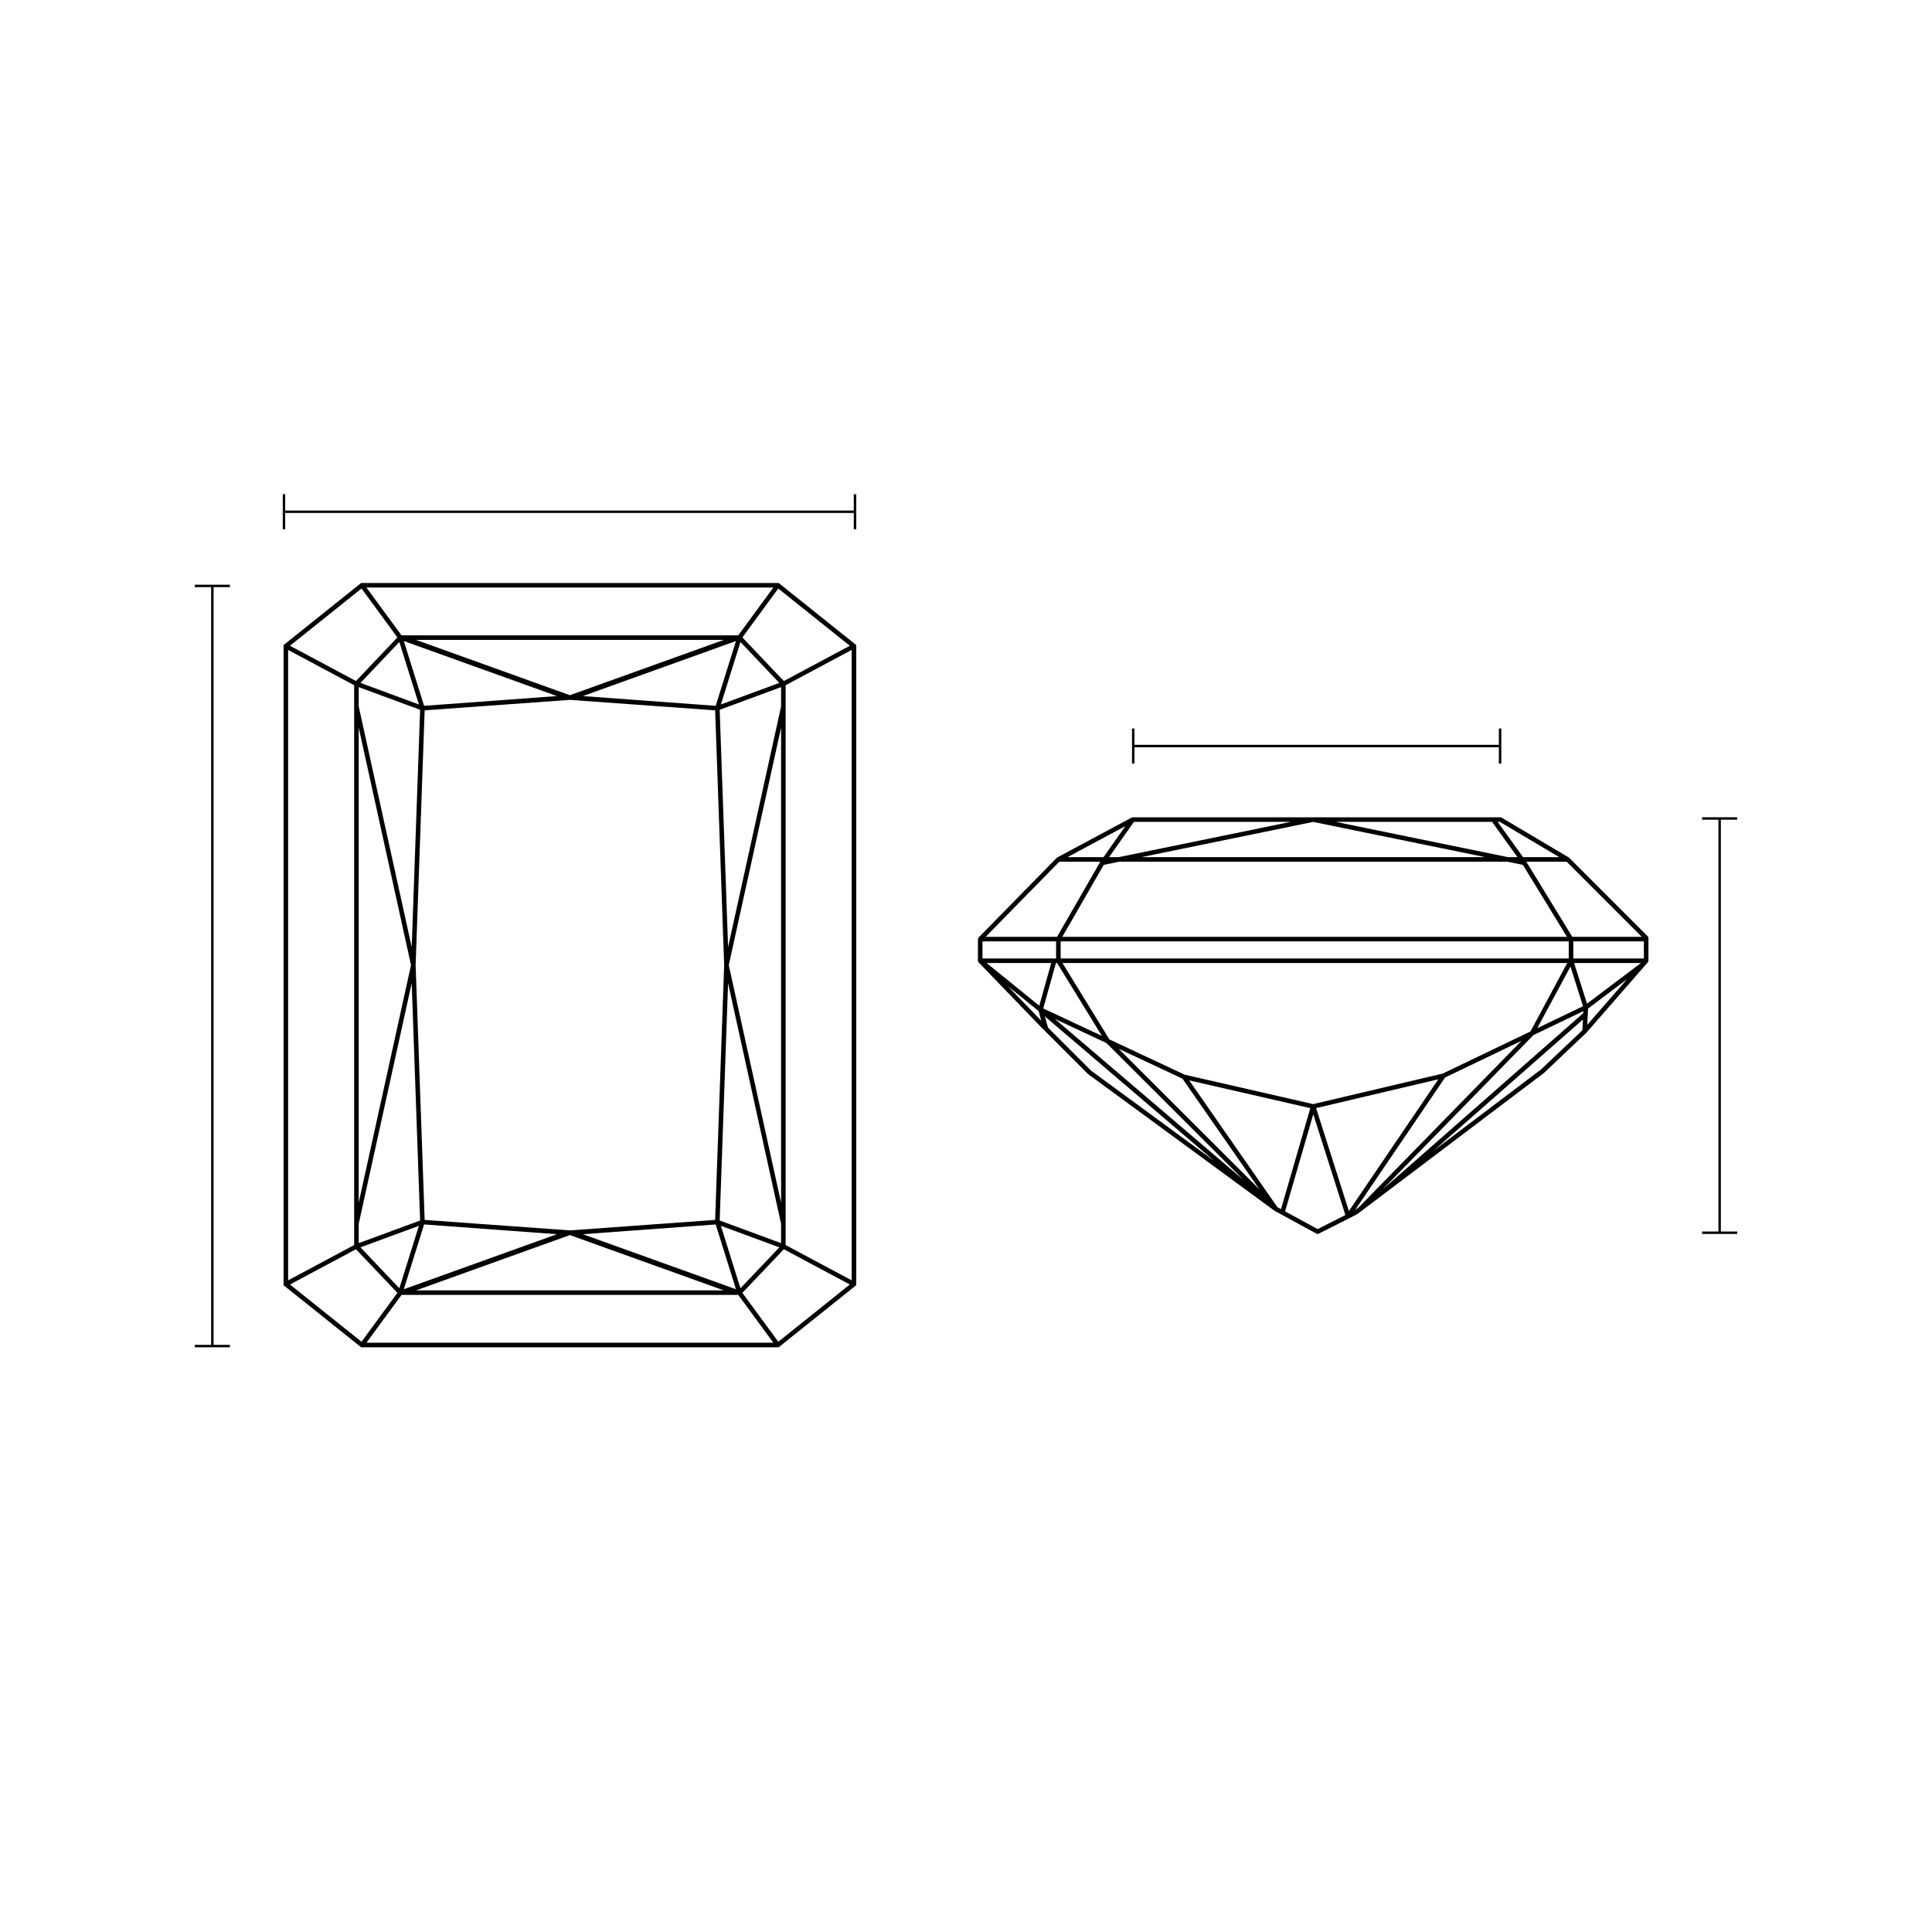 <?xml version="1.0" encoding="UTF-8"?>
<svg id="Layer_4" data-name="Layer 4" xmlns="http://www.w3.org/2000/svg" viewBox="0 0 395 395">
  <defs>
    <style>
      .cls-1 {
        fill: #000;
        stroke-width: 0px;
      }

      .cls-2 {
        fill: none;
        stroke: #07ff0e;
        stroke-miterlimit: 10;
        stroke-width: .5px;
      }
    </style>
  </defs>
  <g>
    <path class="cls-1" d="M159.194,119.192h-85.356l-15.861,12.688v130.886l15.861,12.688h85.356l15.861-12.688v-130.886l-15.861-12.688ZM173.748,132.026l-13.495,7.21-8.471-8.911,7.337-10.001,14.628,11.702ZM159.694,202.71v43.177l-10.695-48.563,10.695-48.563v53.949ZM73.338,191.937v-43.177l10.695,48.563-10.695,48.563v-53.949ZM147.138,145.114l12.556-4.632v3.95l-10.836,49.205-1.72-48.524ZM148.057,197.323l-1.847,52.091-29.694,2.142-29.694-2.142-1.847-52.091,1.847-52.091,29.694-2.142,29.694,2.142,1.847,52.091ZM147.388,144.029l3.997-12.771,7.95,8.364-11.947,4.407ZM146.325,144.307l-27.163-1.994,31.31-11.254-4.147,13.249ZM116.516,142.135l-31.456-11.306h62.912l-31.456,11.306ZM113.871,142.313l-27.163,1.994-4.147-13.249,31.31,11.254ZM85.645,144.029l-11.947-4.407,7.95-8.364,3.997,12.771ZM85.895,145.114l-1.72,48.524-10.836-49.205v-3.95l12.556,4.632ZM73.338,250.214l10.836-49.205,1.72,48.524-12.556,4.632v-3.95ZM85.645,250.617l-3.997,12.771-7.95-8.364,11.947-4.407ZM86.708,250.339l27.163,1.994-31.31,11.254,4.147-13.249ZM116.516,252.512l31.456,11.306h-62.912l31.456-11.306ZM119.162,252.334l27.163-1.994,4.147,13.249-31.31-11.254ZM147.388,250.617l11.947,4.407-7.95,8.364-3.997-12.771ZM147.138,249.533l1.72-48.524,10.836,49.205v3.95l-12.556-4.632ZM112.989,120.123h45.123l-7.171,9.775h-68.85l-7.171-9.775h38.069ZM73.913,120.324l7.337,10.001-8.471,8.911-13.495-7.21,14.628-11.702ZM58.908,202.738v-69.858l13.499,7.213v114.461l-13.499,7.213v-59.028ZM59.285,262.62l13.495-7.21,8.471,8.911-7.337,10.001-14.628-11.702ZM120.043,274.524h-45.123l7.171-9.775h68.85l7.171,9.775h-38.069ZM159.12,274.322l-7.337-10.001,8.471-8.911,13.495,7.21-14.628,11.702ZM174.124,202.738v59.028l-13.499-7.213v-114.461l13.499-7.213v69.858Z"/>
    <path class="cls-1" d="M336.886,191.44l-16.059-16.059c-.027-.027-.058-.052-.092-.071l-13.729-8.146c-.072-.043-.154-.065-.237-.065h-38.241l-.047-.009-.046.009h-36.843c-.077,0-.152.019-.22.055l-15.206,8.146c-.041.022-.079.051-.112.085l-15.981,16.292c-.086.087-.133.204-.133.326v4.422c0,.008.005.017.005.026.003.043.01.085.025.126.006.018.014.033.022.049.016.033.036.064.06.092.007.008.01.02.018.029l12.807,13.272,1.291,1.291,8.251,8.251c.017.017.035.032.054.047l38.092,27.929c.017.012.034.023.053.033l8.544,4.655c.069.038.146.057.223.057.072,0,.144-.017.21-.05l7.825-3.957c.025-.013.049-.027.071-.044l38.169-28.859c.014-.011.027-.022.04-.034l8.641-8.197,12.568-14.411c.074-.084.115-.193.115-.305v-4.655c0-.124-.049-.242-.137-.329ZM335.667,191.537h-14.209l-9.401-15.361h8.249l15.361,15.361ZM275.783,247.604l-6.706-21.052,24.996-5.894-18.291,26.946ZM261.159,246.805l-18.025-25.919,24.763,5.672-5.994,20.652-.743-.405ZM201.717,196.889h13.202l-2.437,8.734-10.765-8.734ZM215.92,192.468v3.491h-15.051v-3.491h15.051ZM225.665,176.823l3.154-.647h79.379l3.163.648,9.004,14.713h-103.175l8.474-14.714ZM233.358,175.244l35.123-7.205,35.173,7.205h-70.296ZM320.731,192.468v3.491h-103.879v-3.491h103.879ZM324.467,205.199l-2.635-8.31h13.663l-11.029,8.31ZM323.656,205.722l-9.352,4.488,6.78-12.598,2.572,8.11ZM216.125,196.889l9.156,14.902-11.988-5.614,2.592-9.288h.24ZM226.221,213.258l28.057,28.011-38.615-32.956,10.558,4.945ZM241.754,220.531l15.735,22.627-28.787-28.739,13.052,6.111ZM294.973,219.489l-26.494,6.248-26.262-6.016-15.401-7.212-9.597-15.62h103.2l-7.511,13.992-17.933,8.608ZM323.72,206.724l-.02.419-40.698,35.753-.191.144,30.711-31.421,10.198-4.895ZM324.677,206.207l7.966-6.003-8.125,9.319.159-3.316ZM321.662,195.959v-3.491h14.43v3.491h-14.43ZM318.801,175.244h-7.411l-5.19-7.215h.44l12.16,7.215ZM305.054,168.03l5.191,7.215h-1.952l-35.221-7.215h31.982ZM228.725,175.244h-1.969l5.077-7.215h32.063l-35.171,7.215ZM225.621,175.244h-7.38l11.842-6.343-4.462,6.343ZM216.581,176.176h8.384l-.001.001-8.848,15.36h-14.604l15.068-15.361ZM206.046,201.6l6.287,5.101.574,2.01-6.861-7.11ZM214.271,210.098l-.66-2.311,34.685,29.601-25.245-18.509-8.78-8.781ZM269.391,251.291l-6.653-3.625,5.763-19.853,6.565,20.608-5.675,2.87ZM277.047,247.398l18.397-27.101,15.625-7.5-33.247,34.016-.775.586ZM315.076,218.644l-21.951,16.597,30.512-26.804-.104,2.188-8.457,8.019Z"/>
  </g>
  <polygon class="cls-1" points="43.664 120.04 43.664 274.96 47.005 274.96 47.005 275.455 39.827 275.455 39.827 274.96 43.169 274.96 43.169 120.04 39.827 120.04 39.827 119.545 47.005 119.545 47.005 120.04 43.664 120.04"/>
  <polygon class="cls-1" points="58.307 104.383 174.56 104.383 174.56 101.042 175.055 101.042 175.055 108.22 174.56 108.22 174.56 104.878 58.307 104.878 58.307 108.22 57.812 108.22 57.812 101.042 58.307 101.042 58.307 104.383"/>
  <polygon class="cls-1" points="351.831 167.585 351.831 251.786 355.173 251.786 355.173 252.281 347.995 252.281 347.995 251.786 351.336 251.786 351.336 167.585 347.995 167.585 347.995 167.09 355.173 167.09 355.173 167.585 351.831 167.585"/>
  <polygon class="cls-1" points="231.937 152.281 306.448 152.281 306.448 148.94 306.943 148.94 306.943 156.117 306.448 156.117 306.448 152.776 231.937 152.776 231.937 156.117 231.442 156.117 231.442 148.94 231.937 148.94 231.937 152.281"/>

</svg>